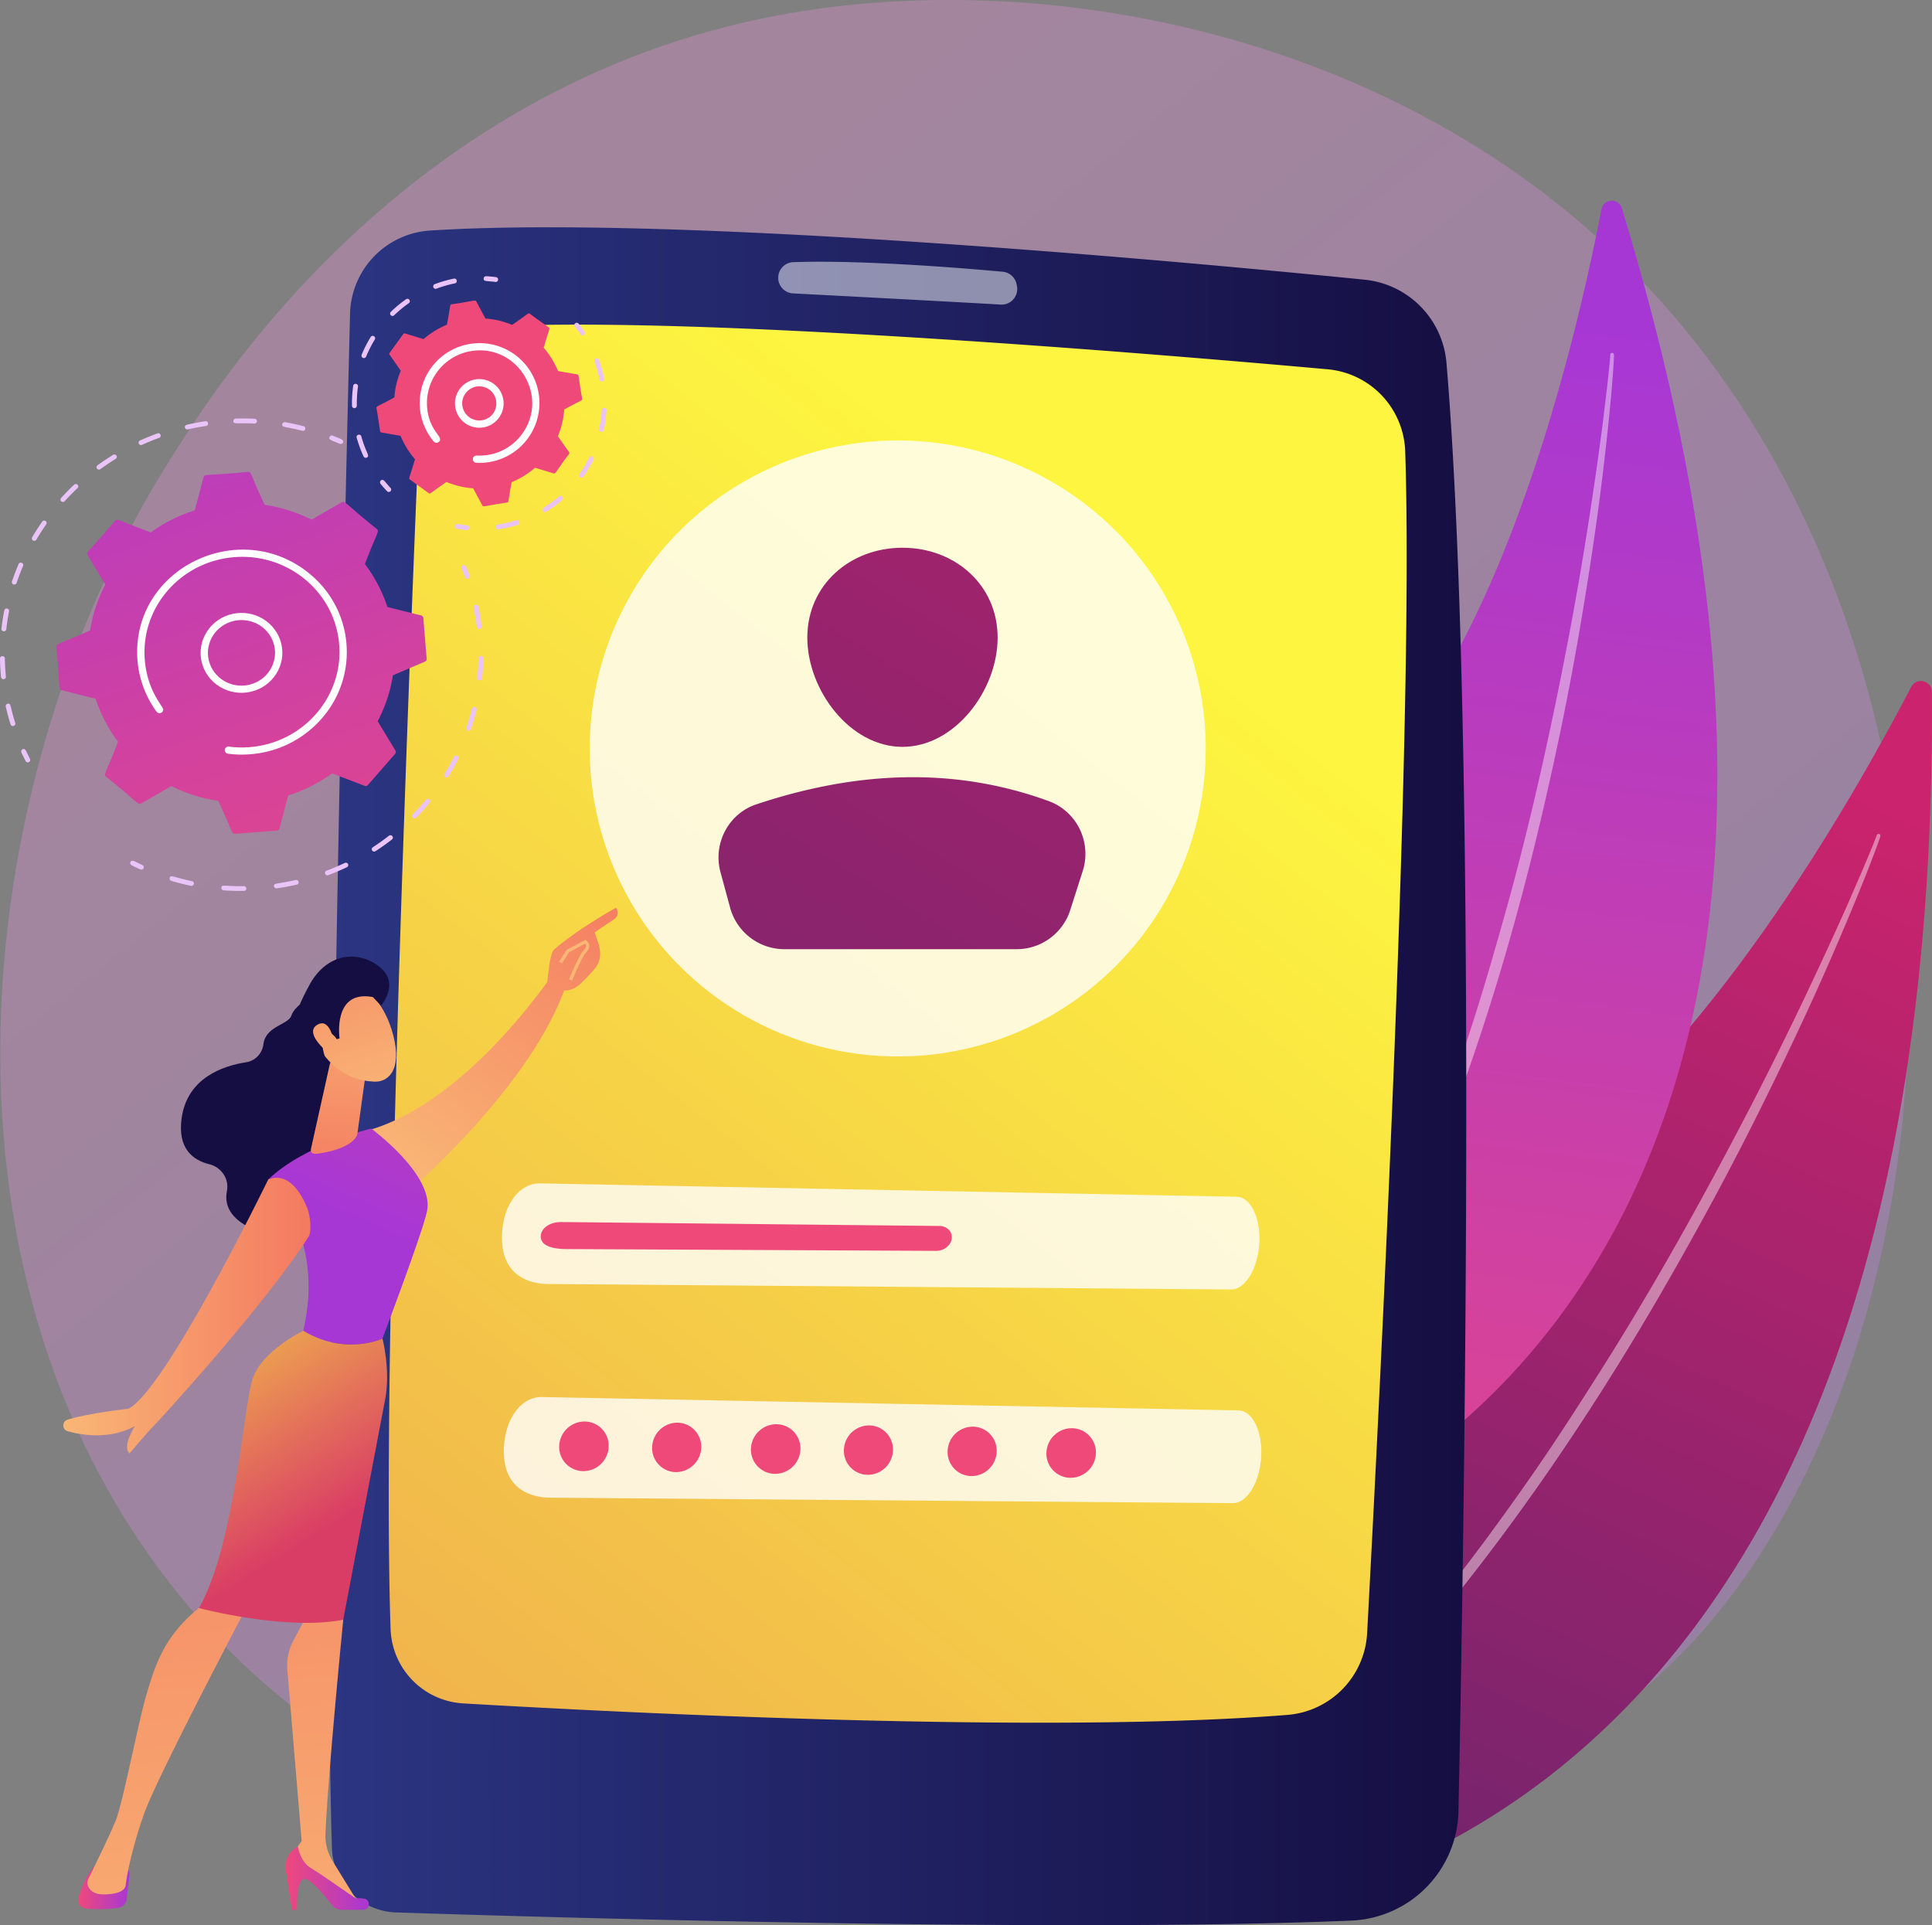 <svg xmlns="http://www.w3.org/2000/svg" xmlns:xlink="http://www.w3.org/1999/xlink" viewBox="0 0 2809.9 2800"><rect x="0" y="0" width="2809.9" height="2800" fill="#808080" stroke="none"/><defs><style>.cls-1{opacity:0.3;fill:url(#linear-gradient);}.cls-2{fill:url(#linear-gradient-2);}.cls-3,.cls-35,.cls-7,.cls-8{fill:#fff;}.cls-3{opacity:0.43;}.cls-4{fill:url(#linear-gradient-3);}.cls-5{fill:url(#linear-gradient-4);}.cls-6{fill:url(#linear-gradient-5);}.cls-7{opacity:0.5;}.cls-8{opacity:0.8;}.cls-9{fill:url(#linear-gradient-6);}.cls-10{fill:url(#linear-gradient-7);}.cls-11{fill:url(#linear-gradient-8);}.cls-12{fill:url(#linear-gradient-9);}.cls-13{fill:url(#linear-gradient-10);}.cls-14{fill:url(#linear-gradient-11);}.cls-15{fill:url(#linear-gradient-12);}.cls-16{fill:url(#linear-gradient-13);}.cls-17{fill:url(#linear-gradient-14);}.cls-18{fill:url(#linear-gradient-15);}.cls-19{fill:url(#linear-gradient-16);}.cls-20{fill:url(#linear-gradient-17);}.cls-21{fill:url(#linear-gradient-18);}.cls-22{fill:url(#linear-gradient-19);}.cls-23{fill:url(#linear-gradient-20);}.cls-24{fill:url(#linear-gradient-21);}.cls-25{fill:url(#linear-gradient-22);}.cls-26{fill:url(#linear-gradient-23);}.cls-27{fill:url(#linear-gradient-24);}.cls-28{fill:url(#linear-gradient-25);}.cls-29{fill:url(#linear-gradient-26);}.cls-30{fill:url(#linear-gradient-27);}.cls-31{fill:url(#linear-gradient-28);}.cls-32{fill:url(#linear-gradient-29);}.cls-33{fill:#eac4f9;}.cls-34{fill:url(#linear-gradient-30);}.cls-36{fill:url(#linear-gradient-31);}</style><linearGradient id="linear-gradient" x1="3560.04" y1="4066.5" x2="1078.81" y2="984.97" gradientUnits="userSpaceOnUse"><stop offset="0" stop-color="#b37cff"/><stop offset="1" stop-color="#f895e7"/></linearGradient><linearGradient id="linear-gradient-2" x1="2810.13" y1="2272.21" x2="1280.33" y2="4205.33" gradientTransform="translate(-201.18 80.38) rotate(-14.26)" gradientUnits="userSpaceOnUse"><stop offset="0" stop-color="#cb236d"/><stop offset="1" stop-color="#4c246d"/></linearGradient><linearGradient id="linear-gradient-3" x1="1716.04" y1="1681.47" x2="252.34" y2="3531.04" gradientTransform="translate(343.65 352.62) rotate(-30.83)" gradientUnits="userSpaceOnUse"><stop offset="0" stop-color="#a737d5"/><stop offset="1" stop-color="#ef497a"/></linearGradient><linearGradient id="linear-gradient-4" x1="902.04" y1="2020.27" x2="2555.78" y2="2020.27" gradientUnits="userSpaceOnUse"><stop offset="0" stop-color="#2b3582"/><stop offset="1" stop-color="#150e42"/></linearGradient><linearGradient id="linear-gradient-5" x1="2146.02" y1="1393.1" x2="-1187.69" y2="5657.74" gradientUnits="userSpaceOnUse"><stop offset="0" stop-color="#fdf53f"/><stop offset="0.66" stop-color="#e57a58"/><stop offset="1" stop-color="#d93c65"/></linearGradient><linearGradient id="linear-gradient-6" x1="1524.54" y1="714.63" x2="1515.28" y2="1613.37" gradientTransform="matrix(1, 0, 0, 1, 0, 0)" xlink:href="#linear-gradient-3"/><linearGradient id="linear-gradient-7" x1="-3704.53" y1="-1917.35" x2="-3343.06" y2="-1078.46" gradientTransform="matrix(-1, 0, 0, 1, -1165.43, 0)" xlink:href="#linear-gradient-4"/><linearGradient id="linear-gradient-8" x1="986.38" y1="2159.99" x2="1324.02" y2="1721.47" gradientUnits="userSpaceOnUse"><stop offset="0" stop-color="#f9b776"/><stop offset="1" stop-color="#f47960"/></linearGradient><linearGradient id="linear-gradient-9" x1="-1777.18" y1="3200.32" x2="-1702.28" y2="3200.32" gradientTransform="matrix(-1, 0, 0, 1, -1165.43, 0)" xlink:href="#linear-gradient-3"/><linearGradient id="linear-gradient-10" x1="-2093.65" y1="3495.67" x2="-1985.87" y2="2235.99" gradientTransform="matrix(-1, 0, 0, 1, -1165.43, 0)" xlink:href="#linear-gradient-8"/><linearGradient id="linear-gradient-11" x1="-2125.13" y1="3186.65" x2="-2003.95" y2="3186.65" gradientTransform="matrix(-1, 0, 0, 1, -1165.43, 0)" xlink:href="#linear-gradient-3"/><linearGradient id="linear-gradient-12" x1="-1876.84" y1="3514.41" x2="-1769.03" y2="2254.41" gradientTransform="matrix(-1, 0, 0, 1, -1165.43, 0)" xlink:href="#linear-gradient-8"/><linearGradient id="linear-gradient-13" x1="924.71" y1="2222.06" x2="1267.52" y2="1443.77" gradientTransform="matrix(1, 0, 0, 1, 0, 0)" xlink:href="#linear-gradient-3"/><linearGradient id="linear-gradient-14" x1="-1794.12" y1="2249.91" x2="-2063.58" y2="2681.05" gradientTransform="matrix(-1, 0, 0, 1, -1165.43, 0)" xlink:href="#linear-gradient-5"/><linearGradient id="linear-gradient-15" x1="938.05" y1="1849.02" x2="903.05" y2="2190.78" xlink:href="#linear-gradient-8"/><linearGradient id="linear-gradient-16" x1="-2298.67" y1="1761.89" x2="-2122.01" y2="1447.51" gradientTransform="matrix(-0.98, -0.19, -0.19, 0.98, -936.34, -99.24)" xlink:href="#linear-gradient-8"/><linearGradient id="linear-gradient-17" x1="-3886.42" y1="-2276.87" x2="-3524.95" y2="-1437.98" gradientTransform="matrix(-0.98, -0.19, -0.19, 0.98, -936.34, -99.24)" xlink:href="#linear-gradient-4"/><linearGradient id="linear-gradient-18" x1="-2261.06" y1="1783.02" x2="-2084.41" y2="1468.64" gradientTransform="matrix(-0.98, -0.19, -0.19, 0.98, -936.34, -99.24)" xlink:href="#linear-gradient-8"/><linearGradient id="linear-gradient-19" x1="1007.47" y1="2176.22" x2="1345.1" y2="1737.71" xlink:href="#linear-gradient-8"/><linearGradient id="linear-gradient-20" x1="1263.45" y1="1808.68" x2="1294.33" y2="1600.74" xlink:href="#linear-gradient-8"/><linearGradient id="linear-gradient-21" x1="515.24" y1="2368.47" x2="874.8" y2="2368.47" xlink:href="#linear-gradient-8"/><linearGradient id="linear-gradient-22" x1="2466.81" y1="182.47" x2="577.24" y2="3294.71" gradientTransform="matrix(1, 0, 0, 1, 0, 0)" xlink:href="#linear-gradient-2"/><linearGradient id="linear-gradient-23" x1="2611.05" y1="270.05" x2="721.49" y2="3382.28" gradientTransform="matrix(1, 0, 0, 1, 0, 0)" xlink:href="#linear-gradient-2"/><linearGradient id="linear-gradient-24" x1="1389.8" y1="1177.13" x2="1292.53" y2="2112.77" gradientTransform="translate(97.33 47.54) rotate(1.84)" xlink:href="#linear-gradient-3"/><linearGradient id="linear-gradient-25" x1="1522.94" y1="1190.96" x2="1425.67" y2="2126.61" gradientTransform="translate(97.33 47.54) rotate(1.84)" xlink:href="#linear-gradient-3"/><linearGradient id="linear-gradient-26" x1="1665.19" y1="1205.75" x2="1567.92" y2="2141.4" gradientTransform="translate(97.33 47.54) rotate(1.84)" xlink:href="#linear-gradient-3"/><linearGradient id="linear-gradient-27" x1="1947.2" y1="1235.07" x2="1849.93" y2="2170.72" gradientTransform="translate(97.33 47.54) rotate(1.84)" xlink:href="#linear-gradient-3"/><linearGradient id="linear-gradient-28" x1="2089.44" y1="1249.86" x2="1992.17" y2="2185.5" gradientTransform="translate(97.33 47.54) rotate(1.84)" xlink:href="#linear-gradient-3"/><linearGradient id="linear-gradient-29" x1="1798.33" y1="1219.59" x2="1701.06" y2="2155.24" gradientTransform="translate(97.33 47.54) rotate(1.84)" xlink:href="#linear-gradient-3"/><linearGradient id="linear-gradient-30" x1="559.59" y1="788.41" x2="976.53" y2="1983.64" gradientTransform="matrix(1, 0, 0, 1, 0, 0)" xlink:href="#linear-gradient-3"/><linearGradient id="linear-gradient-31" x1="1107.29" y1="483.37" x2="1215.88" y2="1006.57" gradientTransform="translate(-325.48 -181.81) rotate(-6.67)" xlink:href="#linear-gradient-3"/></defs><g id="Illustration"><path class="cls-1" d="M2877.44,2851.26c-57,60-110.92,98.69-153.52,129.26-500.83,359.35-1093.44,254.6-1219.39,229-186-37.77-545.48-110.79-805.39-416.44-393.23-462.43-332-1191-27-1671.89,55.8-88,350.5-576.21,949.5-654.51,362.5-47.39,785.06,48.19,1091.07,304.56C3355.06,1309.41,3309.33,2396.58,2877.44,2851.26Z" transform="translate(-423.26 -455)"/><path class="cls-2" d="M3233.06,1461.4c-.11-16.63-22.49-22.07-30.15-7.32-74.11,142.62-280.15,510.5-514.37,679.66-381.38,275.44-703.2,784.75-564.08,1112.35C2124.46,3246.09,3245,3272.7,3233.06,1461.4Z" transform="translate(-423.26 -455)"/><path class="cls-3" d="M3158.06,1671.31c-1.42,4.87-3,8.78-4.46,13l-4.67,12.51-9.59,24.89c-6.51,16.54-13.27,33-20,49.41q-20.47,49.23-42,98c-28.82,65-59.39,129.19-90.92,192.92s-64.67,126.67-99.21,188.84-70.09,123.8-107.59,184.26c-74.76,121.06-156.16,238.17-245.52,349.05-45.25,55-92,108.77-141.69,159.75-50.09,50.61-102.35,99.11-157.91,143.59a2.81,2.81,0,0,1-3.59-4.31l0,0A2066.7,2066.7,0,0,0,2384,2936c48.63-51.5,94.22-105.77,138.33-161.15s85.95-112.61,126.49-170.7,78.62-117.89,116.36-177.85c75-120.29,143.56-244.54,208.64-370.54q48.61-94.62,93.55-191.09,22.58-48.18,44.17-96.81l21.14-48.81,10.32-24.51,5-12.29c1.58-4,3.35-8.39,4.58-12l.21-.6a2.78,2.78,0,0,1,5.29,1.68Z" transform="translate(-423.26 -455)"/><path class="cls-4" d="M2782.09,757.78c-4.64-15.22-26.64-14.1-29.64,1.52-29.06,151-117.64,544.58-286.3,763.6-274.6,356.63-430.78,911.49-213.83,1174C2252.32,2696.86,3287.17,2415.58,2782.09,757.78Z" transform="translate(-423.26 -455)"/><path class="cls-3" d="M2770.63,970.74c0,4.86-.33,8.86-.53,13.19l-.86,12.75-2,25.44c-1.46,16.94-3.17,33.86-4.88,50.78q-5.33,50.73-11.8,101.34c-8.68,67.46-19.2,134.67-30.72,201.72s-24.74,133.81-39.46,200.25-30.49,132.65-48.39,198.34c-35.52,131.41-78.24,261-129.94,387.08-26.52,62.75-54.69,124.84-86.4,185.15-32.14,60.07-66.84,118.8-105.68,174.73a2.73,2.73,0,0,1-4.55-3l0,0a1980.91,1980.91,0,0,0,100.16-176.84c30.54-60.49,57.53-122.7,82.87-185.52s48.09-126.71,69.41-191,39.92-129.55,58.19-194.84c36-130.76,64.94-263.4,90.27-396.7q18.78-100,33.68-200.75,7.58-50.34,14.11-100.82l6.09-50.53,2.79-25.29,1.25-12.64c.35-4.15.78-8.61.94-12.24l0-.61a2.71,2.71,0,0,1,5.41.1Z" transform="translate(-423.26 -455)"/><path class="cls-5" d="M932.34,911.41C922.59,1304.86,891,2662,906.06,3143a96.56,96.56,0,0,0,93.39,93.52c252,8.24,976.92,29.14,1389.1,11.85a162.59,162.59,0,0,0,155.9-159.05c8.57-413,27.46-1574.53-17.45-2106.64a132.71,132.71,0,0,0-119.09-120.9c-274.43-27.45-1003.33-94.56-1359.42-71.45A124.36,124.36,0,0,0,932.34,911.41Z" transform="translate(-423.26 -455)"/><path class="cls-6" d="M1034.74,1033.66C1021,1355.9,977.56,2427.9,991.34,2824.31a112.16,112.16,0,0,0,105.56,108.17c238.29,13.95,849.49,44.69,1199,16.71a126.07,126.07,0,0,0,115.72-119c17.71-328.75,68.56-1326.93,55.36-1718.89a123.92,123.92,0,0,0-112.86-119.19c-257.8-23.15-919.9-78.22-1216.91-62A108.38,108.38,0,0,0,1034.74,1033.66Z" transform="translate(-423.26 -455)"/><path class="cls-7" d="M1555.12,859.05h0a22.66,22.66,0,0,0,21.47,22.66c59.52,3.12,227.19,11.94,302.12,16.28a22.67,22.67,0,0,0,23.57-27l-.48-2.48a22.67,22.67,0,0,0-20.19-18.3c-50.65-4.64-203.49-17.51-304.75-13.9A22.64,22.64,0,0,0,1555.12,859.05Z" transform="translate(-423.26 -455)"/><path class="cls-8" d="M2221.81,2195.59l-1013.14-19.45c-33-.63-57.9,37.84-55.17,85.49,2.7,47.18,37.15,61.4,69.52,60.9l991.13,7.93c20.3-.31,38.41-30.14,40.64-66.88C2257,2226.54,2242.37,2196,2221.81,2195.59Z" transform="translate(-423.26 -455)"/><path class="cls-8" d="M2224.56,2506.35,1211.42,2486.9c-33-.64-57.91,37.84-55.18,85.49,2.7,47.17,37.15,61.39,69.53,60.9l991.12,7.93c20.31-.31,38.41-30.14,40.64-66.88C2259.78,2537.3,2245.11,2506.74,2224.56,2506.35Z" transform="translate(-423.26 -455)"/><path class="cls-9" d="M1789.57,2238.09l-549.83-5.71c-17.92-.19-31.4,10.13-29.9,22.93s20.19,16.51,37.76,16.39l537.88,2.61c11-.07,20.82-8.07,22-17.94S1800.73,2238.21,1789.57,2238.09Z" transform="translate(-423.26 -455)"/><path class="cls-10" d="M882.24,1901.06s-29.77,14.49-35.25,31.12c-4.39,13.35-37.31,15.07-40.57,41.33-1.68,13.55-11.71,24.41-25.21,26.48-33.62,5.15-85.45,22.62-93.74,81-6.33,44.56,16.39,61.46,40.23,67.31,17.51,4.3,29.15,21.33,25.61,39-3.4,17,1.67,36.56,31,52.06,65.84,34.74,131.58-82.3,131.58-82.3l13.47-204.34Z" transform="translate(-423.26 -455)"/><path class="cls-11" d="M1240.45,1852.62S1109,2060.52,952.71,2100.68c0,0,30.46,86.74,54,96.67,0,0,192.3-160.45,241.71-315.19Z" transform="translate(-423.26 -455)"/><path class="cls-12" d="M611.65,3182.36l-4.26,35A14.47,14.47,0,0,1,594.7,3230c-11.22,1.28-29.24,2.6-46.87.73a12.39,12.39,0,0,1-10.4-16.07c4.3-13.51,12.16-33.81,23.49-45.75h38.85A12,12,0,0,1,611.65,3182.36Z" transform="translate(-423.26 -455)"/><path class="cls-13" d="M915.93,2772.12l6.56,38.57s-22,222.42-25.87,311.39a69.75,69.75,0,0,0,10.32,39.62l38.18,62-97-57.26-1.93-11.84L862,3132.76l-20.81-249.17a76.49,76.49,0,0,1,8.7-42.28L870,2803.6Z" transform="translate(-423.26 -455)"/><path class="cls-14" d="M951.51,3232.68h-31a18.64,18.64,0,0,1-14.79-7.25c-9.66-12.55-29.66-37-39.22-37.66-12.88-.86-11.23,44.91-11.23,44.91h-7.22l-9.14-56.87a33.66,33.66,0,0,1,17.67-35.19h0s2.94,21.76,18.9,31.39,64.94,44.1,64.94,44.1a44.34,44.34,0,0,1,12.58.34C962.8,3218.21,961.44,3232.68,951.51,3232.68Z" transform="translate(-423.26 -455)"/><path class="cls-15" d="M783,2790.44s-128.64,244-149.09,299.72-27.61,102.19-27.88,106.59c-.43,6.88-9,13.48-32.56,13.48-12.17,0-18.13-4.88-21-9.6a13.73,13.73,0,0,1-.52-13.31c7.44-15.06,31.05-63.19,39.8-85,10.44-26.06,32.9-144.16,45.22-185.22s26.24-85.61,79.89-126.64C716.83,2790.44,753.65,2754.37,783,2790.44Z" transform="translate(-423.26 -455)"/><path class="cls-16" d="M864.28,2390.61c33.18-140.61-50.88-220.14-50.88-220.14,53-50.91,149.68-74.08,149.68-74.08s92.22,67.42,81.28,120.19c-6.41,30.93-64.82,185.26-64.82,185.26S925.53,2427.4,864.28,2390.61Z" transform="translate(-423.26 -455)"/><path class="cls-17" d="M790.71,2460.22c13.5-40.68,73.57-69.61,73.57-69.61,61.25,36.79,115.26,11.23,115.26,11.23s12.11,46.29,3.75,89.32-60.8,319.53-60.8,319.53c-82.65,16.75-209.75-16.85-209.75-16.85C765.38,2700.39,777.21,2500.9,790.71,2460.22Z" transform="translate(-423.26 -455)"/><path class="cls-18" d="M902.8,2003.47l-27,121.19c-2.58,10.67,7.15,8.92,17.94,6.89,17.67-3.33,40.45-10.2,48.06-24a12.77,12.77,0,0,0,1.38-4.56l11.59-84a15.1,15.1,0,0,0-8.83-15.87l-22.37-9.92A15.09,15.09,0,0,0,902.8,2003.47Z" transform="translate(-423.26 -455)"/><path class="cls-19" d="M954.47,1893s28.72,19.45,41.06,69-7.71,67.27-28.27,66.18-50.37-7.44-76.19-43S916.83,1869.25,954.47,1893Z" transform="translate(-423.26 -455)"/><path class="cls-20" d="M917.11,1965.21s-10.52-71,48.38-60.1l11.91,12.4s28.83-32.47-3.07-57-76.19-18.26-100.68,26.42-33.39,76.08-12.86,103.85,36,4,36,4-9.42-24-1.6-34.34,17.89,6,17.89,6Z" transform="translate(-423.26 -455)"/><path class="cls-21" d="M909.06,1971.28s-5.19-36.5-23.84-26.07,6.72,34.1,16.89,42.15Z" transform="translate(-423.26 -455)"/><path class="cls-22" d="M1239.55,1895.42c.4,4.29-15.55,7.25-20.63-11,1.4-7.94,3.88-42.7,10-48.1,32.42-28.76,90.22-61.11,90.22-61.11,6.46,9.87-2,16.37-2,16.37L1288.23,1811c3,10,7.4,18.78,7.9,30.16a33.78,33.78,0,0,1-8.53,23.6c-5.74,6.56-13.47,15-20.44,21.46C1254,1898.41,1239.55,1895.42,1239.55,1895.42Z" transform="translate(-423.26 -455)"/><path class="cls-23" d="M1255.21,1881.24l-4.38-1.8c.59-1.43,14.43-35.07,21.13-42.06,2.54-2.66,3.78-4.94,3.66-6.78a4.85,4.85,0,0,0-1.5-3l-23.36,12.5-10.32,16.15-4-2.55,11-17.19,27.34-14.61,1.21,1c2.77,2.26,4.19,4.68,4.36,7.42.2,3.25-1.42,6.63-5,10.34C1270.33,1845.92,1259.11,1871.74,1255.21,1881.24Z" transform="translate(-423.26 -455)"/><path class="cls-24" d="M813.4,2170.47S664.05,2477.12,610,2503.93c0,0-54.91,5.74-88.52,15.9-8.46,2.56-8.17,14.57.35,16.89,23.4,6.38,62.18,11.72,97.72-7.57,0,0-19.09,28.61-8,39.76,0,0,25.46-30.22,35-39.76C655,2520.74,807.9,2354,872.2,2253.44c5.2-8.13,1.59-32.27-2-41.22C861.88,2191.64,843.45,2158.78,813.4,2170.47Z" transform="translate(-423.26 -455)"/><circle class="cls-8" cx="1305.66" cy="1088.58" r="447.99"/><path class="cls-25" d="M1874.22,1382.31c0,76.43-62,158.94-138.4,158.94s-138.39-82.51-138.39-158.94,62-130.66,138.39-130.66S1874.22,1305.87,1874.22,1382.31Z" transform="translate(-423.26 -455)"/><path class="cls-26" d="M1564.08,1835.52h337.84a81.76,81.76,0,0,0,77.88-56.85l18.18-56.82c13.31-41.61-8.33-86.65-49.35-101.65-137.49-50.27-279.66-43.82-425.29,4.64-40.8,13.58-63.44,57.22-52.19,98.72l14,51.6A81.78,81.78,0,0,0,1564.08,1835.52Z" transform="translate(-423.26 -455)"/><path class="cls-27" d="M1308.51,2559a36.94,36.94,0,0,1-37.1,35.65,35.15,35.15,0,0,1-34.85-36.49,36.92,36.92,0,0,1,37.17-35.64A35.15,35.15,0,0,1,1308.51,2559Z" transform="translate(-423.26 -455)"/><path class="cls-28" d="M1443.11,2560.56a36.7,36.7,0,0,1-36.8,35.5,34.93,34.93,0,0,1-34.57-36.33,36.72,36.72,0,0,1,36.88-35.51A34.94,34.94,0,0,1,1443.11,2560.56Z" transform="translate(-423.26 -455)"/><path class="cls-29" d="M1587.42,2562.94a36.94,36.94,0,0,1-37.1,35.65,35.16,35.16,0,0,1-34.86-36.49,36.94,36.94,0,0,1,37.18-35.65A35.15,35.15,0,0,1,1587.42,2562.94Z" transform="translate(-423.26 -455)"/><path class="cls-30" d="M1872.83,2566.33a36.71,36.71,0,0,1-36.8,35.51,34.94,34.94,0,0,1-34.57-36.34,36.7,36.7,0,0,1,36.88-35.5A34.93,34.93,0,0,1,1872.83,2566.33Z" transform="translate(-423.26 -455)"/><path class="cls-31" d="M2017.14,2568.71a36.94,36.94,0,0,1-37.1,35.65,35.16,35.16,0,0,1-34.86-36.49,36.93,36.93,0,0,1,37.18-35.64A35.15,35.15,0,0,1,2017.14,2568.71Z" transform="translate(-423.26 -455)"/><path class="cls-32" d="M1722,2564.51a36.71,36.71,0,0,1-36.8,35.5,34.94,34.94,0,0,1-34.57-36.34,36.71,36.71,0,0,1,36.88-35.5A34.94,34.94,0,0,1,1722,2564.51Z" transform="translate(-423.26 -455)"/><path class="cls-33" d="M463.82,1563.85a3.53,3.53,0,0,1-3.3-1.9c-2.12-4.13-4.2-8.37-6.16-12.61a3.44,3.44,0,0,1,1.77-4.58c4.31-1.94,5,2.9,10.72,14.07a3.43,3.43,0,0,1-1.58,4.65A3.62,3.62,0,0,1,463.82,1563.85Z" transform="translate(-423.26 -455)"/><path class="cls-33" d="M438.64,1508.6c-2.66-8.51-5-17.23-7-25.92a3.47,3.47,0,0,1,2.69-4.14c5.21-1.1,3.22,2.94,11.07,28a3.45,3.45,0,0,1-2.35,4.32A3.55,3.55,0,0,1,438.64,1508.6Zm-13.89-68.94c-.85-8.92-1.36-18-1.49-26.78-.08-4.7,7-4.63,7.08-.12.14,8.72.63,17.51,1.46,26.24a3.54,3.54,0,0,1-7.05.66Zm.62-70.29c1-8.84,2.4-17.77,4.12-26.52.89-4.51,7.83-3.19,6.95,1.3-1.68,8.57-3,17.31-4,26C431.89,1374.69,424.85,1373.92,425.37,1369.37ZM442.94,1305a3.43,3.43,0,0,1-2.26-4.36c2.85-8.46,6.08-16.93,9.59-25.16,1.81-4.23,8.35-1.57,6.54,2.66-3.45,8.06-6.61,16.36-9.4,24.65A3.55,3.55,0,0,1,442.94,1305Zm28.41-63.88a3.4,3.4,0,0,1-1.3-4.72c4.55-7.73,9.46-15.37,14.61-22.73,2.66-3.77,8.49.12,5.84,3.91-5,7.2-9.86,14.69-14.32,22.27A3.58,3.58,0,0,1,471.35,1241.13Zm43.54-56.05a3.6,3.6,0,0,1-2.49-.87,3.41,3.41,0,0,1-.29-4.89c6.06-6.67,12.45-13.18,19-19.36a3.59,3.59,0,0,1,5,.08,3.41,3.41,0,0,1-.09,4.9c-6.42,6-12.69,12.44-18.63,19A3.58,3.58,0,0,1,514.89,1185.08ZM567.35,1138a3.53,3.53,0,0,1-3-1.38,3.42,3.42,0,0,1,.72-4.85c7.31-5.32,14.92-10.43,22.62-15.19a3.59,3.59,0,0,1,4.89,1.08,3.43,3.43,0,0,1-1.11,4.78c-7.55,4.65-15,9.66-22.17,14.88A3.52,3.52,0,0,1,567.35,1138Zm57.8-37.69a3.43,3.43,0,0,1,1.72-4.6c8.26-3.75,16.78-7.23,25.33-10.35,4.4-1.59,6.84,4.89,2.46,6.49-8.38,3-16.72,6.46-24.81,10.14A3.57,3.57,0,0,1,625.15,1100.28Zm237.75-18.75c-25.78-6.63-30.06-4.53-29.09-9.7a3.54,3.54,0,0,1,4.11-2.79c9,1.58,18,3.53,26.79,5.8C869.23,1076,867.43,1082.69,862.9,1081.53Zm-170.67-4.63a3.46,3.46,0,0,1,2.65-4.16c8.86-2,17.92-3.74,26.94-5.09,4.63-.69,5.68,6.15,1.06,6.84-8.83,1.33-17.72,3-26.4,5A3.54,3.54,0,0,1,692.23,1076.9Zm101-5.93c-26.56-1.32-30.38,1.59-30.52-3.67-.08-3.34,3.84-3.74,3.45-3.56,9.13-.24,18.37-.13,27.44.32a3.47,3.47,0,0,1,3.35,3.63A3.51,3.51,0,0,1,793.28,1071Z" transform="translate(-423.26 -455)"/><path class="cls-33" d="M917.37,1100.49c-10.84-4.82-16.62-5.56-14.81-9.92a3.58,3.58,0,0,1,4.62-1.91c11.42,4.53,16.8,6,14.88,10.1A4,4,0,0,1,917.37,1100.49Z" transform="translate(-423.26 -455)"/><path class="cls-33" d="M1103,1296.66a3.52,3.52,0,0,1-3.47-2.3c-1.56-4.3-3.22-8.61-4.94-12.82a3.44,3.44,0,0,1,2-4.5,3.57,3.57,0,0,1,4.6,1.93c1.76,4.29,3.45,8.69,5,13.07a3.52,3.52,0,0,1-3.2,4.62Z" transform="translate(-423.26 -455)"/><path class="cls-33" d="M778,1750.79c-9.81.12-19.75-.17-29.53-.86a3.48,3.48,0,0,1-3.27-3.7c.41-5.37,4-2,32.73-2.36a3.48,3.48,0,0,1,3.57,3.42C781.57,1750.63,777.65,1751,778,1750.79Zm43.81-6.65c-.79-5.32,3.6-2.86,31.42-9.24a3.54,3.54,0,0,1,4.26,2.57,3.47,3.47,0,0,1-2.65,4.17c-9.52,2.18-19.28,4-29,5.41A3.53,3.53,0,0,1,821.84,1744.14ZM701,1743.37c-9.58-2-19.2-4.42-28.6-7.2a3.43,3.43,0,0,1-2.35-4.31c1.6-5.16,4.34-1.11,32.44,4.73a3.46,3.46,0,0,1,2.72,4.11A3.56,3.56,0,0,1,701,1743.37Zm198.6-15.31a3.54,3.54,0,0,1-3.44-2.22,3.43,3.43,0,0,1,2-4.47c9-3.39,17.92-7.18,26.56-11.28a3.58,3.58,0,0,1,4.73,1.6,3.44,3.44,0,0,1-1.65,4.63c-8.81,4.18-17.93,8-27.1,11.51A3.85,3.85,0,0,1,899.6,1728.06Zm68-34.48a3.6,3.6,0,0,1-3.09-1.54,3.42,3.42,0,0,1,1-4.8c8-5.21,15.85-10.83,23.38-16.7a3.6,3.6,0,0,1,5,.55,3.41,3.41,0,0,1-.57,4.86c-7.68,6-15.71,11.72-23.86,17A3.75,3.75,0,0,1,967.63,1693.58Zm58.68-48.23a3.54,3.54,0,0,1-2.59-.95,3.41,3.41,0,0,1-.11-4.89c6.64-6.8,13.07-14,19.1-21.28a3.6,3.6,0,0,1,5-.53,3.4,3.4,0,0,1,.54,4.86c-6.17,7.48-12.73,14.78-19.5,21.72A3.54,3.54,0,0,1,1026.31,1645.35Zm46.55-59.56a3.59,3.59,0,0,1-2-.49,3.42,3.42,0,0,1-1.2-4.75c5-8,9.66-16.4,13.92-24.83a3.58,3.58,0,0,1,4.74-1.58,3.42,3.42,0,0,1,1.61,4.64c-4.35,8.6-9.13,17.13-14.2,25.34A3.55,3.55,0,0,1,1072.86,1585.79Zm30.91-68.21c-5.21-1.7-1-4.26,5.78-31.58,1.1-4.45,8-2.84,6.88,1.62-2.31,9.32-5.06,18.66-8.18,27.76A3.56,3.56,0,0,1,1103.77,1517.58Zm16.86-73.13c-5.47-.52-2-3.89-1.49-32,.08-4.56,7.16-4.49,7.08.1-.15,9.6-.73,19.29-1.71,28.82A3.53,3.53,0,0,1,1120.63,1444.45Zm-.28-74.87a3.49,3.49,0,0,1-3.64-3c-1.15-9.37-2.71-18.76-4.63-27.92a3.47,3.47,0,0,1,2.76-4.09,3.54,3.54,0,0,1,4.18,2.69c2,9.34,3.55,18.93,4.72,28.49a3.48,3.48,0,0,1-3.1,3.85Z" transform="translate(-423.26 -455)"/><path class="cls-33" d="M627.36,1719.44c-11.21-5-16.5-6.74-14.39-10.76,2.2-4.18,5.89-.7,17.36,4.47a3.43,3.43,0,0,1,1.73,4.6A3.58,3.58,0,0,1,627.36,1719.44Z" transform="translate(-423.26 -455)"/><path class="cls-34" d="M628.71,1623.58l43.8-25.29a224.94,224.94,0,0,0,68.23,21.55c20.66,43.8,19,48.34,24.44,47.91L826,1663a4.18,4.18,0,0,0,3.71-3.06l12.72-48.09a223.6,223.6,0,0,0,63.9-32l47.3,18.09a4.25,4.25,0,0,0,4.71-1.15l39.58-45.4a4,4,0,0,0,.42-4.73l-25.79-42.76a213.57,213.57,0,0,0,22.16-66.73l46.57-19.91a4.08,4.08,0,0,0,2.5-4.07l-4.81-59.4a4.1,4.1,0,0,0-3.12-3.63l-49.17-12.35A214.09,214.09,0,0,0,954,1275.38c17.2-45.57,21.54-47.44,17.42-50.87-46.15-37.07-46.41-41.78-51.2-39l-43.8,25.29a224.48,224.48,0,0,0-68.23-21.55c-20.65-43.78-19-48.34-24.45-47.91-60.3,5.81-63.13,2.68-64.49,7.85l-12.73,48.09a223.81,223.81,0,0,0-63.89,32c-46-16.52-48.44-21-52-16.93-38.38,45.61-42.79,45.5-40,50.12l25.79,42.77a213.19,213.19,0,0,0-22.17,66.72c-44.06,19.93-49.5,18.56-49.06,24,5.81,58.67,2.6,61.68,7.92,63l49.18,12.35a214.48,214.48,0,0,0,32.61,62.4c-17.14,45.41-21.55,47.42-17.41,50.87C623.66,1621.64,623.91,1626.35,628.71,1623.58Z" transform="translate(-423.26 -455)"/><path class="cls-35" d="M718.16,1423.25c-10.5-30.33,6.22-63.4,37.27-73.72s64.86,6,75.36,36.29-6.21,63.41-37.26,73.73h0C762.47,1469.87,728.66,1453.58,718.16,1423.25Zm73.67,31.38h0Zm-33-95.27c-25.2,8.37-39.36,35.26-30.6,60.55,8.62,24.91,36.39,38.29,61.89,29.81s39.24-35.64,30.61-60.55S784.29,1350.89,758.83,1359.36Z" transform="translate(-423.26 -455)"/><path class="cls-35" d="M781,1552.38h0a155.85,155.85,0,0,1-26.21-1.16,5.22,5.22,0,0,1-4.6-4.93,4.59,4.59,0,0,1,0-.9,5.3,5.3,0,0,1,6-4.46,146.33,146.33,0,0,0,30.19.73h0c76-6,133.43-69.85,130.53-143.65-.07-1.89-.19-3.78-.34-5.67-6.2-76.65-74.71-133.12-152.54-127s-136.34,72.88-130.19,149.33c3.68,45.5,26.57,67.39,26.75,72.16.21,5.15-6.58,7.41-9.63,3.23a146.51,146.51,0,0,1-28.08-80.65c-5.07-129.27,150.65-203.19,251.28-119.41,31,25.78,49.79,61.82,53,101.49q.25,3.07.37,6.15A146.12,146.12,0,0,1,891.18,1500a152.92,152.92,0,0,1-103.93,52Q784.15,1552.27,781,1552.38Z" transform="translate(-423.26 -455)"/><path class="cls-36" d="M1072.68,1156a122.81,122.81,0,0,0,38.79,9.25l13.32,24.9c1.48,2.76,3.31.46,35.88-4.18,3-.48,1.48-2.73,6.78-29.7a123.47,123.47,0,0,0,34-20.92l27,8.19c3,.91,2.67-2,22.42-28.32a2.31,2.31,0,0,0,0-2.69l-16.24-23.12a123.13,123.13,0,0,0,9.24-38.79c23.53-13.23,26.58-12.69,26.1-15.74-5.9-33-4.26-34.86-7.27-35.38l-27.81-4.86A123.23,123.23,0,0,0,1214,960.72l8.19-27c.91-3-2-2.68-28.32-22.42-2.44-1.77-2.88.81-25.81,16.22a123.13,123.13,0,0,0-38.79-9.24l-13.32-24.9c-1.48-2.77-3.32-.47-35.88,4.17-3,.48-1.46,2.6-6.78,29.71a123,123,0,0,0-34,20.92l-27-8.2a2.34,2.34,0,0,0-2.56.86l-19.86,27.46a2.33,2.33,0,0,0,0,2.7l16.24,23.12a123.07,123.07,0,0,0-9.24,38.79c-23.53,13.23-26.59,12.69-26.1,15.74,5.9,33,4.26,34.85,7.27,35.38l27.81,4.86a123.23,123.23,0,0,0,20.92,34c-7.29,26-9.84,27.78-7.33,29.59l27.46,19.87C1049.32,1174,1049.86,1171.36,1072.68,1156Z" transform="translate(-423.26 -455)"/><path class="cls-35" d="M1087.87,1055.74a35.37,35.37,0,1,1,46.47,18.5h0A35.41,35.41,0,0,1,1087.87,1055.74Zm44.38,13.66h0Zm-34.69-17.83a24.85,24.85,0,0,0,32.61,13h0c20.19-8.69,19.87-37.7-.62-45.86S1088.81,1031.25,1097.56,1051.57Z" transform="translate(-423.26 -455)"/><path class="cls-33" d="M986.2,1169.46c-3.27-3.43-6.46-7-9.46-10.75a3.51,3.51,0,0,1,.5-4.94c3.79-3.08,5.61,2,14,10.85a3.51,3.51,0,0,1-5.09,4.84Z" transform="translate(-423.26 -455)"/><path class="cls-33" d="M952,1118.81a188.28,188.28,0,0,1-10-27.17c-1.26-4.49,5.51-6.36,6.76-1.9,6.94,24.7,13.21,28.36,7.86,30.8A3.51,3.51,0,0,1,952,1118.81Zm-13.24-70.2a3.5,3.5,0,0,1-3.58-3.44,185.07,185.07,0,0,1,1.74-28.9c.65-4.6,7.61-3.64,7,1a177.18,177.18,0,0,0-1.68,27.8A3.57,3.57,0,0,1,938.73,1048.61Zm13.87-72.79a3.53,3.53,0,0,1-3.39-4.86,187.17,187.17,0,0,1,13.11-25.8,3.51,3.51,0,1,1,6,3.66,179.16,179.16,0,0,0-12.6,24.83A3.52,3.52,0,0,1,952.6,975.82Zm41.63-61.28a3.52,3.52,0,0,1-2.59-6A184.08,184.08,0,0,1,1014,890.09a3.51,3.51,0,0,1,4,5.75,177.9,177.9,0,0,0-21.48,17.71A3.47,3.47,0,0,1,994.23,914.54Zm59.24-41.78a3.51,3.51,0,0,1,2.06-4.52,186.24,186.24,0,0,1,27.82-8c4.53-1,6,5.95,1.41,6.88a178.38,178.38,0,0,0-26.76,7.72A3.52,3.52,0,0,1,1053.47,872.76Z" transform="translate(-423.26 -455)"/><path class="cls-33" d="M1143.7,865.05c-12.78-1.7-17.29-.25-17-5a3.48,3.48,0,0,1,3.7-3.32c4.72.26,9.52.71,14.25,1.34a3.51,3.51,0,0,1-.92,7Z" transform="translate(-423.26 -455)"/><path class="cls-33" d="M1267.56,941.25c-7.29-10.69-11.36-13-7.65-16a3.51,3.51,0,0,1,4.94.55c3,3.69,5.82,7.57,8.51,11.51a3.51,3.51,0,1,1-5.8,4Z" transform="translate(-423.26 -455)"/><path class="cls-33" d="M1144.16,1221.93c-.89-5.77,5.41-2.57,29.62-10.21,4.41-1.4,6.55,5.3,2.11,6.7a184,184,0,0,1-27.73,6.45A3.5,3.5,0,0,1,1144.16,1221.93Zm68.88-23.87a3.5,3.5,0,0,1,1.15-4.83c21.78-13.45,23.25-20.21,27.07-15.76a3.52,3.52,0,0,1-.39,5,184.74,184.74,0,0,1-23,16.78A3.53,3.53,0,0,1,1213,1198.06Zm54-49c-4.79-3.37,1.84-5.63,13.11-28.46,2.06-4.16,8.36-1.06,6.3,3.11a186.46,186.46,0,0,1-14.51,24.49A3.53,3.53,0,0,1,1267,1149.1Zm30.38-66.27c-5.73-1.22-.5-5.91.92-31.31.26-4.63,7.28-4.25,7,.39a185.37,185.37,0,0,1-3.77,28.22A3.51,3.51,0,0,1,1297.39,1082.83Zm-2.19-75.63c-5-25.09-10.8-28.87-5.28-30.88a3.5,3.5,0,0,1,4.5,2.1,185.39,185.39,0,0,1,7.68,27.41,3.52,3.52,0,0,1-6.9,1.37Z" transform="translate(-423.26 -455)"/><path class="cls-33" d="M1101.81,1226c-4.73-.48-9.5-1.16-14.18-2a3.5,3.5,0,0,1-2.83-4.08c.87-4.81,5.52-2.15,17.72-.91a3.51,3.51,0,0,1-.71,7Z" transform="translate(-423.26 -455)"/><path class="cls-35" d="M1116.23,1128.09a5.27,5.27,0,1,1,.35-10.53,78.08,78.08,0,0,0,16.28-.87,76.4,76.4,0,0,0,49.86-30.7c39.77-55-7-131.17-74.11-120.39a76.62,76.62,0,0,0-64.34,78.5c1.51,38.39,26,46.32,17.2,53.66a5.26,5.26,0,0,1-7.42-.64,87.07,87.07,0,1,1,80.47,30h0A87.63,87.63,0,0,1,1116.23,1128.09Z" transform="translate(-423.26 -455)"/></g></svg>